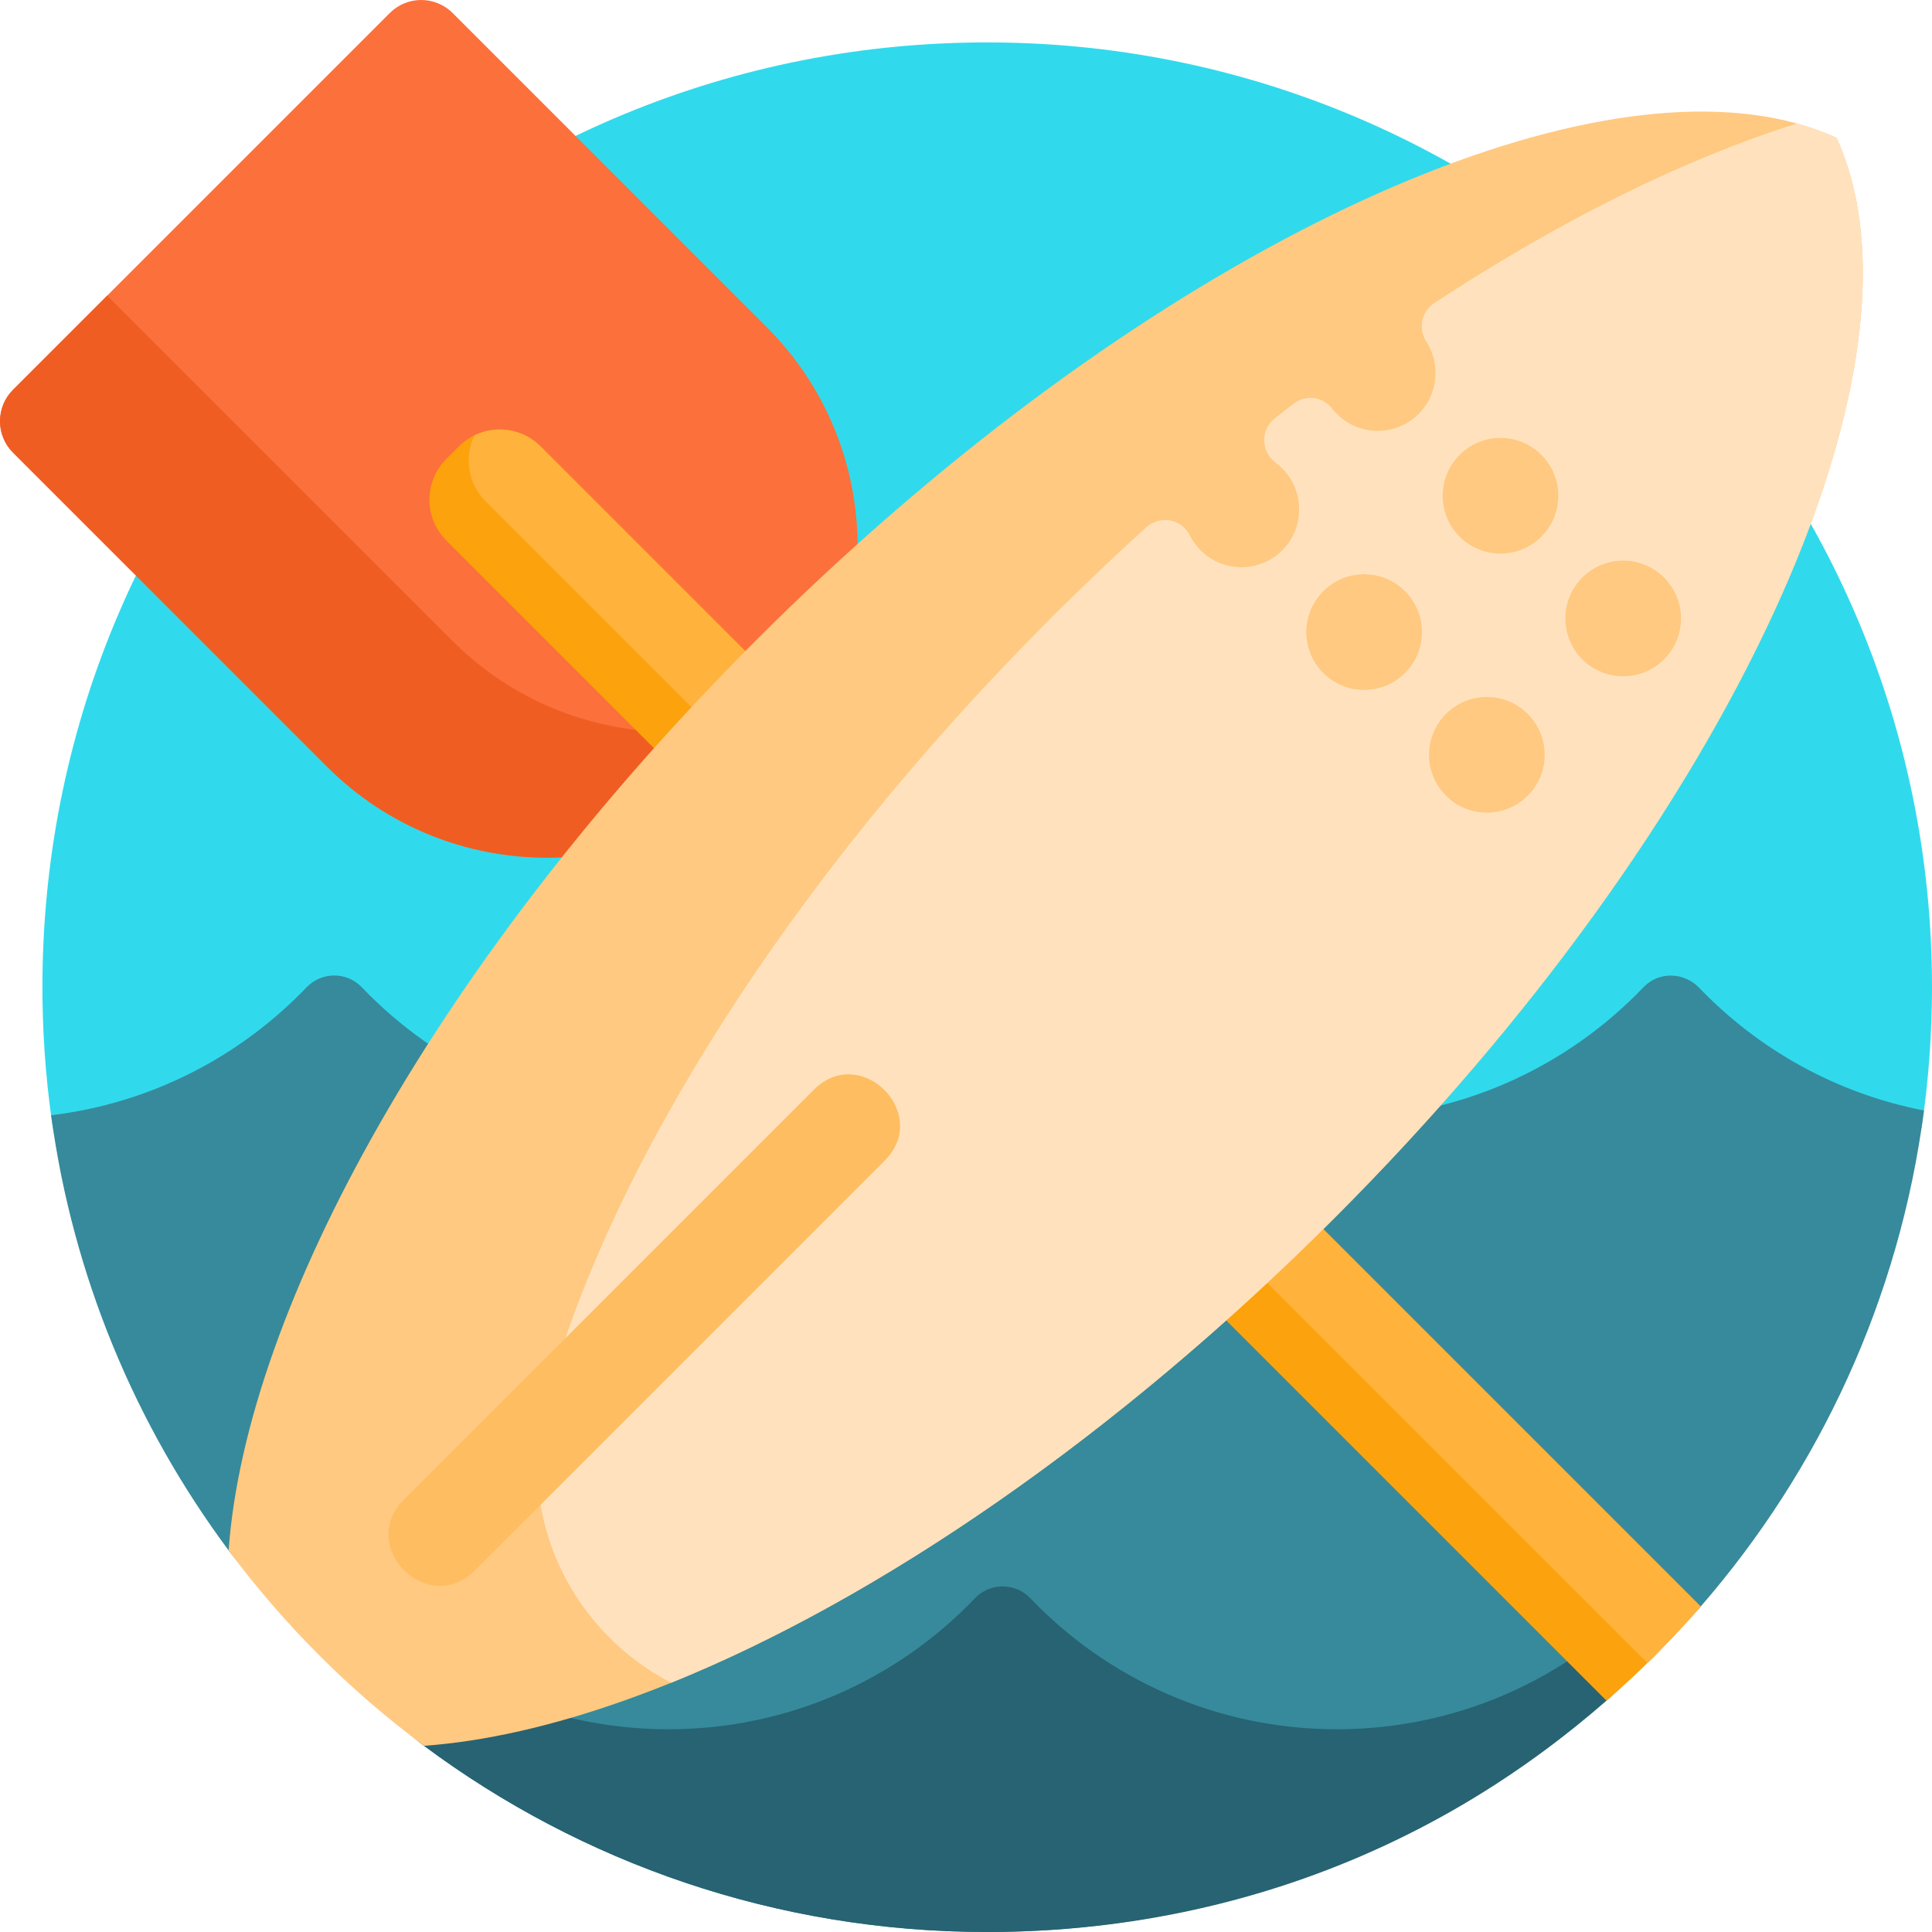 <?xml version="1.0" encoding="iso-8859-1"?>
<!-- Generator: Adobe Illustrator 19.0.0, SVG Export Plug-In . SVG Version: 6.00 Build 0)  -->
<svg xmlns="http://www.w3.org/2000/svg" xmlns:xlink="http://www.w3.org/1999/xlink" version="1.1" id="Capa_1" x="0px" y="0px" viewBox="0 0 501 501" style="enable-background:new 0 0 501 501;" xml:space="preserve" width="512" height="512">
<g>
	<path style="fill:#30DAEC;" d="M13.453,290.729c-1.682-11.814-2.521-23.898-2.449-36.194   c0.8-135.893,110.934-244.523,246.825-243.529C392.297,11.99,501,121.301,501,256c0,11.913-0.856,23.624-2.504,35.081   c-1.983,13.791-13.896,23.976-27.829,23.976H41.331C27.264,315.057,15.436,304.656,13.453,290.729z"/>
	<path style="fill:#368A9C;" d="M498.924,287.971c-6.369,48.864-27.134,93.205-57.901,128.624   c-3.471,3.996-19.719,20.339-24.426,24.428C373.594,478.384,317.439,501,256,501c-54.733,0-105.271-17.949-146.053-48.281   c-9.818-7.302-43.643-41.231-50.664-50.674c-24.082-32.39-40.355-70.931-46.034-112.838c25.94-3.115,49.104-15.256,66.259-33.193   c3.88-4.057,10.424-4.074,14.303-0.016C113.838,276.949,142.061,290,173.333,290c31.271,0,59.494-13.05,79.521-34.001   c3.874-4.052,10.417-4.052,14.291,0C287.173,276.95,315.395,290,346.667,290c31.28,0,59.51-13.058,79.538-34.018   c3.925-4.107,10.479-3.937,14.413,0.162C456.012,272.186,476.223,283.565,498.924,287.971z"/>
	<path style="fill:#276372;" d="M82.928,410.697c1.971-2.26,5.505-2.263,7.476-0.003c20.165,23.122,49.841,37.733,82.93,37.733   c31.272,0,59.494-13.05,79.521-34c3.874-4.052,10.417-4.052,14.291,0c20.027,20.95,48.25,34,79.521,34   c33.094,0,62.773-14.616,82.939-37.743c1.968-2.257,3.884-0.973,5.852,1.284c1.511,1.732,3.094,3.397,4.709,5.031   c-44.93,52.212-109.88,84-184.167,84c-54.732,0-105.267-17.951-146.05-48.283C96.869,442.988,80.102,413.937,82.928,410.697z"/>
	<path style="fill:#FC703B;" d="M198.793,198.793L198.793,198.793c-31.479,31.479-82.516,31.479-113.995,0L3.373,117.368   c-4.497-4.497-4.497-11.788,0-16.285l97.71-97.71c4.497-4.497,11.788-4.497,16.285,0l65.713,65.713l15.712,15.712   C230.271,116.277,230.271,167.314,198.793,198.793z"/>
	<path style="fill:#F05D22;" d="M212.704,180.134c-3.625,6.698-8.25,12.998-13.911,18.659l0,0   c-31.479,31.479-82.516,31.479-113.995,0L3.373,117.368c-4.497-4.497-4.497-11.788,0-16.285L27.8,76.655l89.567,89.567   C143.186,192.041,182.154,196.666,212.704,180.134z"/>
	<path style="fill:#FCA20C;" d="M416.596,441.023L115.761,140.188c-5.858-5.858-5.858-15.355,0-21.213l3.214-3.214   c5.858-5.858,15.355-5.858,21.213,0l300.836,300.835C433.463,425.299,425.299,433.463,416.596,441.023z"/>
	<path style="fill:#FFB23C;" d="M427.196,431.258L125.932,130.016c-4.637-4.637-5.588-11.55-2.883-17.138   c5.588-2.706,12.501-1.755,17.139,2.883l300.836,300.835c-2.207,2.54-4.48,5.02-6.788,7.466   C431.789,426.371,429.736,429.051,427.196,431.258z"/>
	<path style="fill:#FFC981;" d="M379.423,280c-10.475,12.103-21.641,24.125-33.47,35.953   c-81.729,81.729-172.642,132.206-236.003,136.766c-19.261-14.324-36.346-31.408-50.669-50.669   c4.56-63.361,55.037-154.274,136.766-236.003c11.829-11.829,23.851-22.995,35.953-33.47   c93.872-81.252,192.624-120.466,244.262-96.839C499.889,87.376,460.676,186.128,379.423,280z"/>
	<path style="fill:#FFE2BD;" d="M476.262,35.738c-3.246-1.485-6.688-2.708-10.292-3.702c-28.995,9.103-61.118,24.941-94.083,46.584   c-3.339,2.192-4.148,6.647-1.993,10.01c0.029,0.046,0.059,0.092,0.087,0.138c3.446,5.507,2.937,12.785-1.296,17.714   c-5.759,6.707-15.88,6.995-22.012,0.862c-0.466-0.466-0.895-0.955-1.286-1.464c-2.378-3.092-6.877-3.563-9.961-1.173   c-1.631,1.264-3.262,2.54-4.892,3.83c-3.768,2.981-3.528,8.644,0.329,11.508c0.729,0.542,1.421,1.159,2.064,1.851   c5.233,5.638,5.286,14.575,0.113,20.268c-5.803,6.387-15.691,6.565-21.722,0.534c-1.175-1.175-2.113-2.496-2.816-3.905   c-2.113-4.24-7.701-5.265-11.213-2.086c-8.287,7.502-16.52,15.327-24.661,23.467c-68.629,68.629-115.231,143.74-131.107,203.571   c-8.133,30.651,7.566,59.717,32.518,72.619c53.468-21.63,114.924-63.423,171.914-120.413   C449.531,212.375,502.935,94.034,476.262,35.738z M364.351,174.52c-5.858,5.857-15.355,5.857-21.213,0   c-5.858-5.858-5.858-15.355,0-21.213c5.858-5.858,15.355-5.858,21.213,0C370.209,159.164,370.209,168.662,364.351,174.52z    M396.171,206.339c-5.858,5.858-15.355,5.858-21.213,0c-5.858-5.857-5.858-15.355,0-21.213s15.355-5.858,21.213,0   C402.028,190.984,402.028,200.481,396.171,206.339z M399.706,139.164c-5.858,5.858-15.355,5.858-21.213,0   c-5.858-5.858-5.858-15.355,0-21.213c5.858-5.858,15.355-5.858,21.213,0C405.564,123.809,405.564,133.306,399.706,139.164z    M431.526,170.984c-5.858,5.858-15.355,5.858-21.213,0s-5.858-15.355,0-21.213s15.355-5.858,21.213,0   S437.384,165.126,431.526,170.984z"/>
	<path style="fill:#FFBD61;" d="M229.293,301.091L123.227,407.157c-0.253,0.253-0.511,0.497-0.773,0.734   c-11.918,10.727-29.072-6.427-18.345-18.345c0.236-0.263,0.481-0.52,0.734-0.773l106.066-106.066   c0.253-0.253,0.511-0.497,0.773-0.734c11.918-10.727,29.072,6.427,18.345,18.345C229.791,300.581,229.546,300.839,229.293,301.091z   "/>
</g>















</svg>
